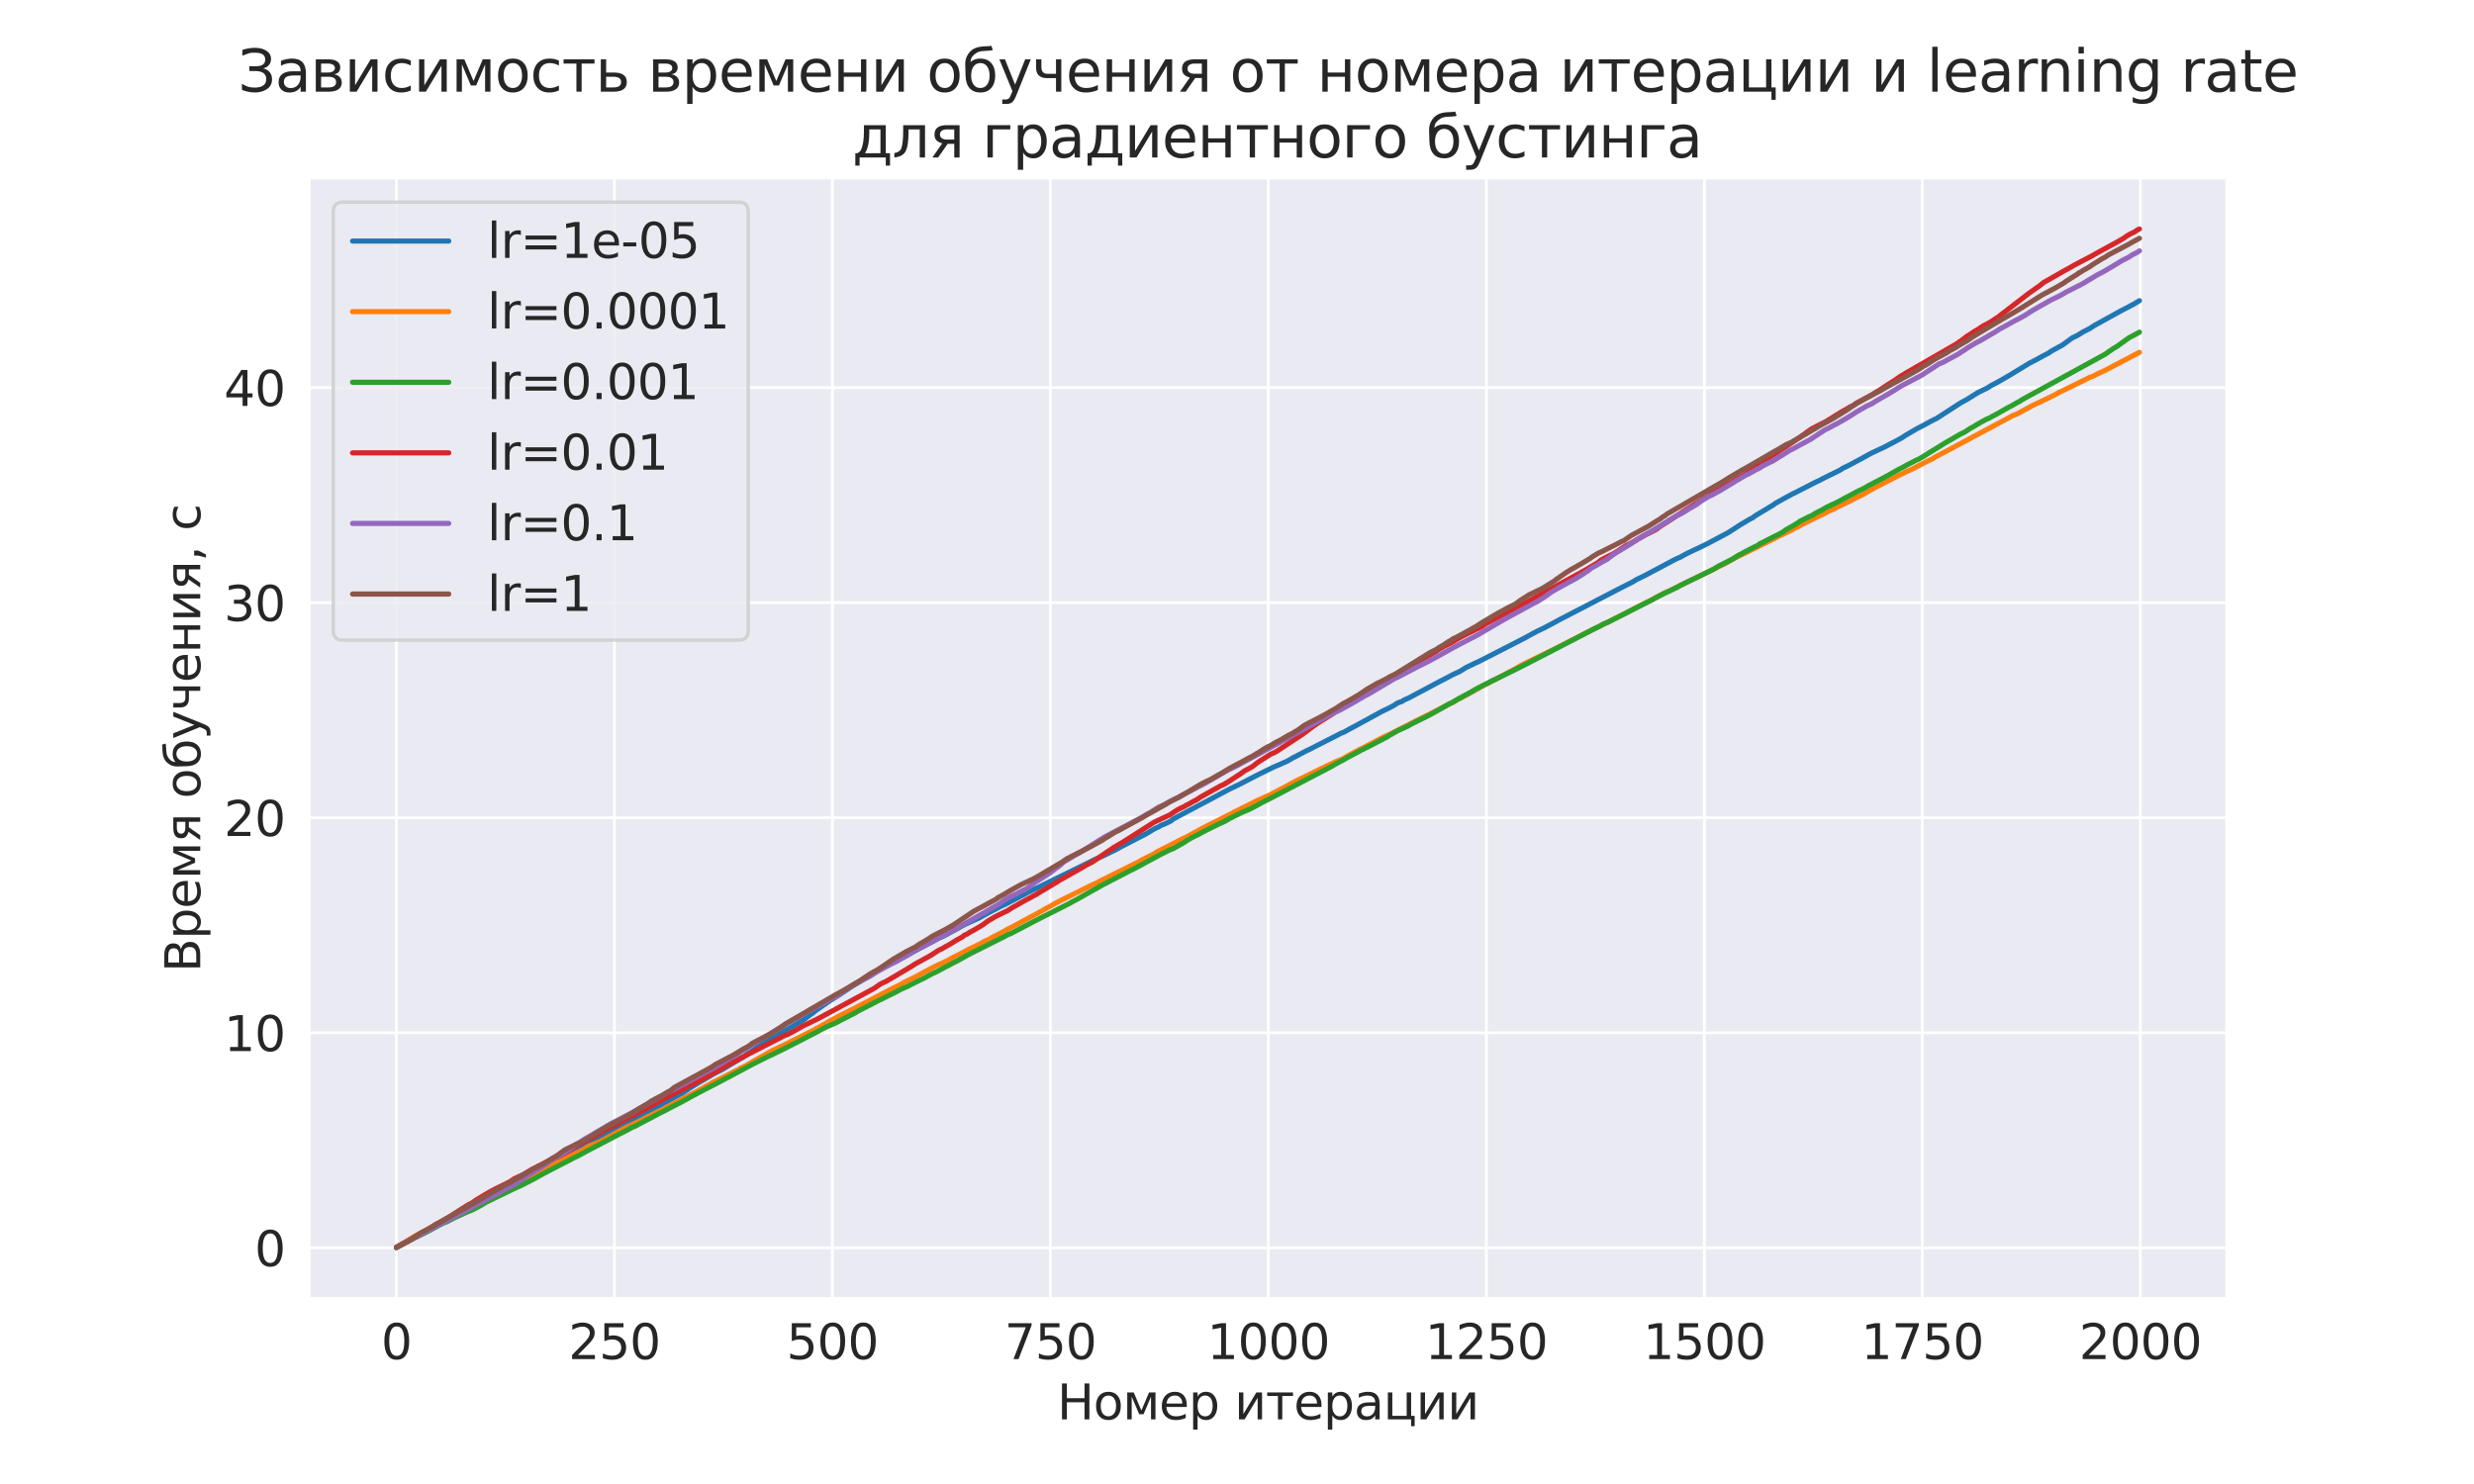 <?xml version="1.0" encoding="utf-8" standalone="no"?>
<!DOCTYPE svg PUBLIC "-//W3C//DTD SVG 1.1//EN"
  "http://www.w3.org/Graphics/SVG/1.1/DTD/svg11.dtd">
<svg height="432pt" version="1.1" viewBox="0 0 720 432" width="720pt" xmlns="http://www.w3.org/2000/svg" xmlns:xlink="http://www.w3.org/1999/xlink">
 <defs>
  <style type="text/css">*{stroke-linecap:butt;stroke-linejoin:round;}</style>
 </defs>
 <g id="figure_1">
  <g id="patch_1">
   <path d="M 0 432 
L 720 432 
L 720 0 
L 0 0 
z
" style="fill:#ffffff;"/>
  </g>
  <g id="axes_1">
   <g id="patch_2">
    <path d="M 90 378 
L 648 378 
L 648 51.84 
L 90 51.84 
z
" style="fill:#eaeaf2;"/>
   </g>
   <g id="matplotlib.axis_1">
    <g id="xtick_1">
     <g id="line2d_1">
      <path clip-path="url(#p6aae3e2d0d)" d="M 115.364 378 
L 115.364 51.84 
" style="fill:none;stroke:#ffffff;stroke-linecap:round;stroke-width:0.8;"/>
     </g>
     <g id="text_1">
      <!-- 0 -->
      <g style="fill:#262626;" transform="translate(110.91 395.638)scale(0.14 -0.14)">
       <defs>
        <path d="M 2034 4250 
Q 1547 4250 1301 3770 
Q 1056 3291 1056 2328 
Q 1056 1369 1301 889 
Q 1547 409 2034 409 
Q 2525 409 2770 889 
Q 3016 1369 3016 2328 
Q 3016 3291 2770 3770 
Q 2525 4250 2034 4250 
z
M 2034 4750 
Q 2819 4750 3233 4129 
Q 3647 3509 3647 2328 
Q 3647 1150 3233 529 
Q 2819 -91 2034 -91 
Q 1250 -91 836 529 
Q 422 1150 422 2328 
Q 422 3509 836 4129 
Q 1250 4750 2034 4750 
z
" id="DejaVuSans-30" transform="scale(0.016)"/>
       </defs>
       <use xlink:href="#DejaVuSans-30"/>
      </g>
     </g>
    </g>
    <g id="xtick_2">
     <g id="line2d_2">
      <path clip-path="url(#p6aae3e2d0d)" d="M 178.804 378 
L 178.804 51.84 
" style="fill:none;stroke:#ffffff;stroke-linecap:round;stroke-width:0.8;"/>
     </g>
     <g id="text_2">
      <!-- 250 -->
      <g style="fill:#262626;" transform="translate(165.443 395.638)scale(0.14 -0.14)">
       <defs>
        <path d="M 1228 531 
L 3431 531 
L 3431 0 
L 469 0 
L 469 531 
Q 828 903 1448 1529 
Q 2069 2156 2228 2338 
Q 2531 2678 2651 2914 
Q 2772 3150 2772 3378 
Q 2772 3750 2511 3984 
Q 2250 4219 1831 4219 
Q 1534 4219 1204 4116 
Q 875 4013 500 3803 
L 500 4441 
Q 881 4594 1212 4672 
Q 1544 4750 1819 4750 
Q 2544 4750 2975 4387 
Q 3406 4025 3406 3419 
Q 3406 3131 3298 2873 
Q 3191 2616 2906 2266 
Q 2828 2175 2409 1742 
Q 1991 1309 1228 531 
z
" id="DejaVuSans-32" transform="scale(0.016)"/>
        <path d="M 691 4666 
L 3169 4666 
L 3169 4134 
L 1269 4134 
L 1269 2991 
Q 1406 3038 1543 3061 
Q 1681 3084 1819 3084 
Q 2600 3084 3056 2656 
Q 3513 2228 3513 1497 
Q 3513 744 3044 326 
Q 2575 -91 1722 -91 
Q 1428 -91 1123 -41 
Q 819 9 494 109 
L 494 744 
Q 775 591 1075 516 
Q 1375 441 1709 441 
Q 2250 441 2565 725 
Q 2881 1009 2881 1497 
Q 2881 1984 2565 2268 
Q 2250 2553 1709 2553 
Q 1456 2553 1204 2497 
Q 953 2441 691 2322 
L 691 4666 
z
" id="DejaVuSans-35" transform="scale(0.016)"/>
       </defs>
       <use xlink:href="#DejaVuSans-32"/>
       <use x="63.623" xlink:href="#DejaVuSans-35"/>
       <use x="127.246" xlink:href="#DejaVuSans-30"/>
      </g>
     </g>
    </g>
    <g id="xtick_3">
     <g id="line2d_3">
      <path clip-path="url(#p6aae3e2d0d)" d="M 242.245 378 
L 242.245 51.84 
" style="fill:none;stroke:#ffffff;stroke-linecap:round;stroke-width:0.8;"/>
     </g>
     <g id="text_3">
      <!-- 500 -->
      <g style="fill:#262626;" transform="translate(228.884 395.638)scale(0.14 -0.14)">
       <use xlink:href="#DejaVuSans-35"/>
       <use x="63.623" xlink:href="#DejaVuSans-30"/>
       <use x="127.246" xlink:href="#DejaVuSans-30"/>
      </g>
     </g>
    </g>
    <g id="xtick_4">
     <g id="line2d_4">
      <path clip-path="url(#p6aae3e2d0d)" d="M 305.686 378 
L 305.686 51.84 
" style="fill:none;stroke:#ffffff;stroke-linecap:round;stroke-width:0.8;"/>
     </g>
     <g id="text_4">
      <!-- 750 -->
      <g style="fill:#262626;" transform="translate(292.325 395.638)scale(0.14 -0.14)">
       <defs>
        <path d="M 525 4666 
L 3525 4666 
L 3525 4397 
L 1831 0 
L 1172 0 
L 2766 4134 
L 525 4134 
L 525 4666 
z
" id="DejaVuSans-37" transform="scale(0.016)"/>
       </defs>
       <use xlink:href="#DejaVuSans-37"/>
       <use x="63.623" xlink:href="#DejaVuSans-35"/>
       <use x="127.246" xlink:href="#DejaVuSans-30"/>
      </g>
     </g>
    </g>
    <g id="xtick_5">
     <g id="line2d_5">
      <path clip-path="url(#p6aae3e2d0d)" d="M 369.127 378 
L 369.127 51.84 
" style="fill:none;stroke:#ffffff;stroke-linecap:round;stroke-width:0.8;"/>
     </g>
     <g id="text_5">
      <!-- 1000 -->
      <g style="fill:#262626;" transform="translate(351.312 395.638)scale(0.14 -0.14)">
       <defs>
        <path d="M 794 531 
L 1825 531 
L 1825 4091 
L 703 3866 
L 703 4441 
L 1819 4666 
L 2450 4666 
L 2450 531 
L 3481 531 
L 3481 0 
L 794 0 
L 794 531 
z
" id="DejaVuSans-31" transform="scale(0.016)"/>
       </defs>
       <use xlink:href="#DejaVuSans-31"/>
       <use x="63.623" xlink:href="#DejaVuSans-30"/>
       <use x="127.246" xlink:href="#DejaVuSans-30"/>
       <use x="190.869" xlink:href="#DejaVuSans-30"/>
      </g>
     </g>
    </g>
    <g id="xtick_6">
     <g id="line2d_6">
      <path clip-path="url(#p6aae3e2d0d)" d="M 432.568 378 
L 432.568 51.84 
" style="fill:none;stroke:#ffffff;stroke-linecap:round;stroke-width:0.8;"/>
     </g>
     <g id="text_6">
      <!-- 1250 -->
      <g style="fill:#262626;" transform="translate(414.753 395.638)scale(0.14 -0.14)">
       <use xlink:href="#DejaVuSans-31"/>
       <use x="63.623" xlink:href="#DejaVuSans-32"/>
       <use x="127.246" xlink:href="#DejaVuSans-35"/>
       <use x="190.869" xlink:href="#DejaVuSans-30"/>
      </g>
     </g>
    </g>
    <g id="xtick_7">
     <g id="line2d_7">
      <path clip-path="url(#p6aae3e2d0d)" d="M 496.009 378 
L 496.009 51.84 
" style="fill:none;stroke:#ffffff;stroke-linecap:round;stroke-width:0.8;"/>
     </g>
     <g id="text_7">
      <!-- 1500 -->
      <g style="fill:#262626;" transform="translate(478.194 395.638)scale(0.14 -0.14)">
       <use xlink:href="#DejaVuSans-31"/>
       <use x="63.623" xlink:href="#DejaVuSans-35"/>
       <use x="127.246" xlink:href="#DejaVuSans-30"/>
       <use x="190.869" xlink:href="#DejaVuSans-30"/>
      </g>
     </g>
    </g>
    <g id="xtick_8">
     <g id="line2d_8">
      <path clip-path="url(#p6aae3e2d0d)" d="M 559.449 378 
L 559.449 51.84 
" style="fill:none;stroke:#ffffff;stroke-linecap:round;stroke-width:0.8;"/>
     </g>
     <g id="text_8">
      <!-- 1750 -->
      <g style="fill:#262626;" transform="translate(541.634 395.638)scale(0.14 -0.14)">
       <use xlink:href="#DejaVuSans-31"/>
       <use x="63.623" xlink:href="#DejaVuSans-37"/>
       <use x="127.246" xlink:href="#DejaVuSans-35"/>
       <use x="190.869" xlink:href="#DejaVuSans-30"/>
      </g>
     </g>
    </g>
    <g id="xtick_9">
     <g id="line2d_9">
      <path clip-path="url(#p6aae3e2d0d)" d="M 622.89 378 
L 622.89 51.84 
" style="fill:none;stroke:#ffffff;stroke-linecap:round;stroke-width:0.8;"/>
     </g>
     <g id="text_9">
      <!-- 2000 -->
      <g style="fill:#262626;" transform="translate(605.075 395.638)scale(0.14 -0.14)">
       <use xlink:href="#DejaVuSans-32"/>
       <use x="63.623" xlink:href="#DejaVuSans-30"/>
       <use x="127.246" xlink:href="#DejaVuSans-30"/>
       <use x="190.869" xlink:href="#DejaVuSans-30"/>
      </g>
     </g>
    </g>
    <g id="text_10">
     <!-- Номер итерации -->
     <g style="fill:#262626;" transform="translate(307.667 413.187)scale(0.14 -0.14)">
      <defs>
       <path d="M 628 4666 
L 1259 4666 
L 1259 2753 
L 3553 2753 
L 3553 4666 
L 4184 4666 
L 4184 0 
L 3553 0 
L 3553 2222 
L 1259 2222 
L 1259 0 
L 628 0 
L 628 4666 
z
" id="DejaVuSans-41d" transform="scale(0.016)"/>
       <path d="M 1959 3097 
Q 1497 3097 1228 2736 
Q 959 2375 959 1747 
Q 959 1119 1226 758 
Q 1494 397 1959 397 
Q 2419 397 2687 759 
Q 2956 1122 2956 1747 
Q 2956 2369 2687 2733 
Q 2419 3097 1959 3097 
z
M 1959 3584 
Q 2709 3584 3137 3096 
Q 3566 2609 3566 1747 
Q 3566 888 3137 398 
Q 2709 -91 1959 -91 
Q 1206 -91 779 398 
Q 353 888 353 1747 
Q 353 2609 779 3096 
Q 1206 3584 1959 3584 
z
" id="DejaVuSans-43e" transform="scale(0.016)"/>
       <path d="M 581 3500 
L 1422 3500 
L 2416 1156 
L 3413 3500 
L 4247 3500 
L 4247 0 
L 3669 0 
L 3669 2950 
L 2703 672 
L 2128 672 
L 1159 2950 
L 1159 0 
L 581 0 
L 581 3500 
z
" id="DejaVuSans-43c" transform="scale(0.016)"/>
       <path d="M 3597 1894 
L 3597 1613 
L 953 1613 
Q 991 1019 1311 708 
Q 1631 397 2203 397 
Q 2534 397 2845 478 
Q 3156 559 3463 722 
L 3463 178 
Q 3153 47 2828 -22 
Q 2503 -91 2169 -91 
Q 1331 -91 842 396 
Q 353 884 353 1716 
Q 353 2575 817 3079 
Q 1281 3584 2069 3584 
Q 2775 3584 3186 3129 
Q 3597 2675 3597 1894 
z
M 3022 2063 
Q 3016 2534 2758 2815 
Q 2500 3097 2075 3097 
Q 1594 3097 1305 2825 
Q 1016 2553 972 2059 
L 3022 2063 
z
" id="DejaVuSans-435" transform="scale(0.016)"/>
       <path d="M 1159 525 
L 1159 -1331 
L 581 -1331 
L 581 3500 
L 1159 3500 
L 1159 2969 
Q 1341 3281 1617 3432 
Q 1894 3584 2278 3584 
Q 2916 3584 3314 3078 
Q 3713 2572 3713 1747 
Q 3713 922 3314 415 
Q 2916 -91 2278 -91 
Q 1894 -91 1617 61 
Q 1341 213 1159 525 
z
M 3116 1747 
Q 3116 2381 2855 2742 
Q 2594 3103 2138 3103 
Q 1681 3103 1420 2742 
Q 1159 2381 1159 1747 
Q 1159 1113 1420 752 
Q 1681 391 2138 391 
Q 2594 391 2855 752 
Q 3116 1113 3116 1747 
z
" id="DejaVuSans-440" transform="scale(0.016)"/>
       <path id="DejaVuSans-20" transform="scale(0.016)"/>
       <path d="M 3578 3500 
L 3578 0 
L 3006 0 
L 3006 2809 
L 1319 0 
L 581 0 
L 581 3500 
L 1153 3500 
L 1153 697 
L 2838 3500 
L 3578 3500 
z
" id="DejaVuSans-438" transform="scale(0.016)"/>
       <path d="M 188 3500 
L 3541 3500 
L 3541 3041 
L 2147 3041 
L 2147 0 
L 1581 0 
L 1581 3041 
L 188 3041 
L 188 3500 
z
" id="DejaVuSans-442" transform="scale(0.016)"/>
       <path d="M 2194 1759 
Q 1497 1759 1228 1600 
Q 959 1441 959 1056 
Q 959 750 1161 570 
Q 1363 391 1709 391 
Q 2188 391 2477 730 
Q 2766 1069 2766 1631 
L 2766 1759 
L 2194 1759 
z
M 3341 1997 
L 3341 0 
L 2766 0 
L 2766 531 
Q 2569 213 2275 61 
Q 1981 -91 1556 -91 
Q 1019 -91 701 211 
Q 384 513 384 1019 
Q 384 1609 779 1909 
Q 1175 2209 1959 2209 
L 2766 2209 
L 2766 2266 
Q 2766 2663 2505 2880 
Q 2244 3097 1772 3097 
Q 1472 3097 1187 3025 
Q 903 2953 641 2809 
L 641 3341 
Q 956 3463 1253 3523 
Q 1550 3584 1831 3584 
Q 2591 3584 2966 3190 
Q 3341 2797 3341 1997 
z
" id="DejaVuSans-430" transform="scale(0.016)"/>
       <path d="M 3603 0 
L 581 0 
L 581 3500 
L 1159 3500 
L 1159 459 
L 3025 459 
L 3025 3500 
L 3603 3500 
L 3603 459 
L 4063 459 
L 4063 -884 
L 3603 -884 
L 3603 0 
z
" id="DejaVuSans-446" transform="scale(0.016)"/>
      </defs>
      <use xlink:href="#DejaVuSans-41d"/>
      <use x="75.195" xlink:href="#DejaVuSans-43e"/>
      <use x="136.377" xlink:href="#DejaVuSans-43c"/>
      <use x="211.816" xlink:href="#DejaVuSans-435"/>
      <use x="273.34" xlink:href="#DejaVuSans-440"/>
      <use x="336.816" xlink:href="#DejaVuSans-20"/>
      <use x="368.604" xlink:href="#DejaVuSans-438"/>
      <use x="433.594" xlink:href="#DejaVuSans-442"/>
      <use x="491.846" xlink:href="#DejaVuSans-435"/>
      <use x="553.369" xlink:href="#DejaVuSans-440"/>
      <use x="616.846" xlink:href="#DejaVuSans-430"/>
      <use x="678.125" xlink:href="#DejaVuSans-446"/>
      <use x="746.191" xlink:href="#DejaVuSans-438"/>
      <use x="811.182" xlink:href="#DejaVuSans-438"/>
     </g>
    </g>
   </g>
   <g id="matplotlib.axis_2">
    <g id="ytick_1">
     <g id="line2d_10">
      <path clip-path="url(#p6aae3e2d0d)" d="M 90 363.25 
L 648 363.25 
" style="fill:none;stroke:#ffffff;stroke-linecap:round;stroke-width:0.8;"/>
     </g>
     <g id="text_11">
      <!-- 0 -->
      <g style="fill:#262626;" transform="translate(74.093 368.569)scale(0.14 -0.14)">
       <use xlink:href="#DejaVuSans-30"/>
      </g>
     </g>
    </g>
    <g id="ytick_2">
     <g id="line2d_11">
      <path clip-path="url(#p6aae3e2d0d)" d="M 90 300.645 
L 648 300.645 
" style="fill:none;stroke:#ffffff;stroke-linecap:round;stroke-width:0.8;"/>
     </g>
     <g id="text_12">
      <!-- 10 -->
      <g style="fill:#262626;" transform="translate(65.185 305.964)scale(0.14 -0.14)">
       <use xlink:href="#DejaVuSans-31"/>
       <use x="63.623" xlink:href="#DejaVuSans-30"/>
      </g>
     </g>
    </g>
    <g id="ytick_3">
     <g id="line2d_12">
      <path clip-path="url(#p6aae3e2d0d)" d="M 90 238.041 
L 648 238.041 
" style="fill:none;stroke:#ffffff;stroke-linecap:round;stroke-width:0.8;"/>
     </g>
     <g id="text_13">
      <!-- 20 -->
      <g style="fill:#262626;" transform="translate(65.185 243.36)scale(0.14 -0.14)">
       <use xlink:href="#DejaVuSans-32"/>
       <use x="63.623" xlink:href="#DejaVuSans-30"/>
      </g>
     </g>
    </g>
    <g id="ytick_4">
     <g id="line2d_13">
      <path clip-path="url(#p6aae3e2d0d)" d="M 90 175.437 
L 648 175.437 
" style="fill:none;stroke:#ffffff;stroke-linecap:round;stroke-width:0.8;"/>
     </g>
     <g id="text_14">
      <!-- 30 -->
      <g style="fill:#262626;" transform="translate(65.185 180.755)scale(0.14 -0.14)">
       <defs>
        <path d="M 2597 2516 
Q 3050 2419 3304 2112 
Q 3559 1806 3559 1356 
Q 3559 666 3084 287 
Q 2609 -91 1734 -91 
Q 1441 -91 1130 -33 
Q 819 25 488 141 
L 488 750 
Q 750 597 1062 519 
Q 1375 441 1716 441 
Q 2309 441 2620 675 
Q 2931 909 2931 1356 
Q 2931 1769 2642 2001 
Q 2353 2234 1838 2234 
L 1294 2234 
L 1294 2753 
L 1863 2753 
Q 2328 2753 2575 2939 
Q 2822 3125 2822 3475 
Q 2822 3834 2567 4026 
Q 2313 4219 1838 4219 
Q 1578 4219 1281 4162 
Q 984 4106 628 3988 
L 628 4550 
Q 988 4650 1302 4700 
Q 1616 4750 1894 4750 
Q 2613 4750 3031 4423 
Q 3450 4097 3450 3541 
Q 3450 3153 3228 2886 
Q 3006 2619 2597 2516 
z
" id="DejaVuSans-33" transform="scale(0.016)"/>
       </defs>
       <use xlink:href="#DejaVuSans-33"/>
       <use x="63.623" xlink:href="#DejaVuSans-30"/>
      </g>
     </g>
    </g>
    <g id="ytick_5">
     <g id="line2d_14">
      <path clip-path="url(#p6aae3e2d0d)" d="M 90 112.832 
L 648 112.832 
" style="fill:none;stroke:#ffffff;stroke-linecap:round;stroke-width:0.8;"/>
     </g>
     <g id="text_15">
      <!-- 40 -->
      <g style="fill:#262626;" transform="translate(65.185 118.151)scale(0.14 -0.14)">
       <defs>
        <path d="M 2419 4116 
L 825 1625 
L 2419 1625 
L 2419 4116 
z
M 2253 4666 
L 3047 4666 
L 3047 1625 
L 3713 1625 
L 3713 1100 
L 3047 1100 
L 3047 0 
L 2419 0 
L 2419 1100 
L 313 1100 
L 313 1709 
L 2253 4666 
z
" id="DejaVuSans-34" transform="scale(0.016)"/>
       </defs>
       <use xlink:href="#DejaVuSans-34"/>
       <use x="63.623" xlink:href="#DejaVuSans-30"/>
      </g>
     </g>
    </g>
    <g id="text_16">
     <!-- Время обучения, с -->
     <g style="fill:#262626;" transform="translate(58.273 283.01)rotate(-90)scale(0.14 -0.14)">
      <defs>
       <path d="M 1259 2228 
L 1259 519 
L 2272 519 
Q 2781 519 3026 730 
Q 3272 941 3272 1375 
Q 3272 1813 3026 2020 
Q 2781 2228 2272 2228 
L 1259 2228 
z
M 1259 4147 
L 1259 2741 
L 2194 2741 
Q 2656 2741 2882 2914 
Q 3109 3088 3109 3444 
Q 3109 3797 2882 3972 
Q 2656 4147 2194 4147 
L 1259 4147 
z
M 628 4666 
L 2241 4666 
Q 2963 4666 3353 4366 
Q 3744 4066 3744 3513 
Q 3744 3084 3544 2831 
Q 3344 2578 2956 2516 
Q 3422 2416 3680 2098 
Q 3938 1781 3938 1306 
Q 3938 681 3513 340 
Q 3088 0 2303 0 
L 628 0 
L 628 4666 
z
" id="DejaVuSans-412" transform="scale(0.016)"/>
       <path d="M 1181 2491 
Q 1181 2231 1381 2084 
Q 1581 1938 1953 1938 
L 2728 1938 
L 2728 3041 
L 1953 3041 
Q 1581 3041 1381 2897 
Q 1181 2753 1181 2491 
z
M 363 0 
L 1431 1534 
Q 1069 1616 828 1830 
Q 588 2044 588 2491 
Q 588 2997 923 3248 
Q 1259 3500 1938 3500 
L 3306 3500 
L 3306 0 
L 2728 0 
L 2728 1478 
L 2013 1478 
L 981 0 
L 363 0 
z
" id="DejaVuSans-44f" transform="scale(0.016)"/>
       <path d="M 1991 3584 
Q 2741 3584 3169 3096 
Q 3597 2609 3597 1747 
Q 3597 888 3169 398 
Q 2741 -91 1991 -91 
Q 1238 -91 822 384 
Q 406 859 384 1747 
L 366 2463 
Q 350 2834 350 2963 
Q 350 3463 531 3831 
Q 816 4409 1308 4659 
Q 1800 4909 2625 4916 
Q 3006 4919 3175 4972 
L 3334 4516 
Q 3181 4453 3041 4450 
L 2259 4397 
Q 1866 4369 1628 4231 
Q 1006 3866 947 3388 
L 925 3213 
Q 1331 3584 1991 3584 
z
M 1991 3097 
Q 1528 3097 1259 2736 
Q 991 2375 991 1747 
Q 991 1119 1258 758 
Q 1525 397 1991 397 
Q 2450 397 2719 759 
Q 2988 1122 2988 1747 
Q 2988 2369 2719 2733 
Q 2450 3097 1991 3097 
z
" id="DejaVuSans-431" transform="scale(0.016)"/>
       <path d="M 2059 -325 
Q 1816 -950 1584 -1140 
Q 1353 -1331 966 -1331 
L 506 -1331 
L 506 -850 
L 844 -850 
Q 1081 -850 1212 -737 
Q 1344 -625 1503 -206 
L 1606 56 
L 191 3500 
L 800 3500 
L 1894 763 
L 2988 3500 
L 3597 3500 
L 2059 -325 
z
" id="DejaVuSans-443" transform="scale(0.016)"/>
       <path d="M 2625 0 
L 2625 1472 
L 1553 1472 
Q 1075 1472 756 1769 
Q 469 2038 469 2613 
L 469 3500 
L 1044 3500 
L 1044 2666 
Q 1044 2300 1206 2116 
Q 1372 1931 1697 1931 
L 2625 1931 
L 2625 3500 
L 3200 3500 
L 3200 0 
L 2625 0 
z
" id="DejaVuSans-447" transform="scale(0.016)"/>
       <path d="M 581 3500 
L 1159 3500 
L 1159 2072 
L 3025 2072 
L 3025 3500 
L 3603 3500 
L 3603 0 
L 3025 0 
L 3025 1613 
L 1159 1613 
L 1159 0 
L 581 0 
L 581 3500 
z
" id="DejaVuSans-43d" transform="scale(0.016)"/>
       <path d="M 750 794 
L 1409 794 
L 1409 256 
L 897 -744 
L 494 -744 
L 750 256 
L 750 794 
z
" id="DejaVuSans-2c" transform="scale(0.016)"/>
       <path d="M 3122 3366 
L 3122 2828 
Q 2878 2963 2633 3030 
Q 2388 3097 2138 3097 
Q 1578 3097 1268 2742 
Q 959 2388 959 1747 
Q 959 1106 1268 751 
Q 1578 397 2138 397 
Q 2388 397 2633 464 
Q 2878 531 3122 666 
L 3122 134 
Q 2881 22 2623 -34 
Q 2366 -91 2075 -91 
Q 1284 -91 818 406 
Q 353 903 353 1747 
Q 353 2603 823 3093 
Q 1294 3584 2113 3584 
Q 2378 3584 2631 3529 
Q 2884 3475 3122 3366 
z
" id="DejaVuSans-441" transform="scale(0.016)"/>
      </defs>
      <use xlink:href="#DejaVuSans-412"/>
      <use x="68.604" xlink:href="#DejaVuSans-440"/>
      <use x="132.08" xlink:href="#DejaVuSans-435"/>
      <use x="193.604" xlink:href="#DejaVuSans-43c"/>
      <use x="269.043" xlink:href="#DejaVuSans-44f"/>
      <use x="329.199" xlink:href="#DejaVuSans-20"/>
      <use x="360.986" xlink:href="#DejaVuSans-43e"/>
      <use x="422.168" xlink:href="#DejaVuSans-431"/>
      <use x="483.838" xlink:href="#DejaVuSans-443"/>
      <use x="543.018" xlink:href="#DejaVuSans-447"/>
      <use x="602.1" xlink:href="#DejaVuSans-435"/>
      <use x="663.623" xlink:href="#DejaVuSans-43d"/>
      <use x="729.004" xlink:href="#DejaVuSans-438"/>
      <use x="793.994" xlink:href="#DejaVuSans-44f"/>
      <use x="854.15" xlink:href="#DejaVuSans-2c"/>
      <use x="885.938" xlink:href="#DejaVuSans-20"/>
      <use x="917.725" xlink:href="#DejaVuSans-441"/>
     </g>
    </g>
   </g>
   <g id="line2d_15">
    <path clip-path="url(#p6aae3e2d0d)" d="M 115.364 363.126 
L 116.125 362.626 
L 117.901 361.734 
L 119.931 360.616 
L 120.693 360.262 
L 121.454 359.884 
L 122.977 359.192 
L 123.484 358.936 
L 125.26 358.023 
L 126.529 357.351 
L 128.052 356.487 
L 131.858 354.303 
L 132.873 353.656 
L 133.888 352.903 
L 135.157 352.256 
L 135.665 351.959 
L 137.441 351.123 
L 138.71 350.498 
L 142.263 348.446 
L 143.024 347.925 
L 144.8 347.013 
L 145.561 346.681 
L 146.323 346.222 
L 146.83 345.925 
L 148.607 345.036 
L 150.383 344.13 
L 152.413 342.946 
L 152.921 342.688 
L 153.936 342.016 
L 154.697 341.623 
L 156.981 340.344 
L 157.742 340.02 
L 158.757 339.424 
L 160.533 338.569 
L 162.056 337.897 
L 163.071 337.395 
L 169.161 334.216 
L 170.176 333.714 
L 173.729 331.828 
L 174.744 331.313 
L 175.759 330.619 
L 178.297 329.364 
L 184.895 325.741 
L 186.671 324.424 
L 187.432 324.103 
L 188.701 323.503 
L 189.463 323.101 
L 192 321.798 
L 193.523 321.014 
L 195.807 319.722 
L 197.583 318.738 
L 198.598 318.196 
L 200.882 316.672 
L 203.166 315.26 
L 207.733 312.572 
L 208.241 312.325 
L 209.002 311.909 
L 209.764 311.585 
L 212.809 309.751 
L 215.6 308.101 
L 216.615 307.539 
L 217.376 306.906 
L 218.645 306.113 
L 219.66 305.409 
L 220.422 304.723 
L 220.929 304.494 
L 221.437 304.174 
L 233.871 296.867 
L 235.901 295.326 
L 236.409 295.004 
L 236.916 294.553 
L 237.931 293.798 
L 241.738 291.173 
L 242.753 290.546 
L 243.514 290.065 
L 244.022 289.753 
L 245.037 289.067 
L 247.828 287.199 
L 250.112 285.845 
L 251.381 285.044 
L 252.142 284.7 
L 253.411 283.979 
L 253.918 283.577 
L 254.933 282.905 
L 256.71 281.8 
L 257.471 281.42 
L 258.486 280.926 
L 259.501 280.374 
L 260.77 279.726 
L 261.278 279.359 
L 261.785 279.075 
L 263.561 278.194 
L 271.936 273.807 
L 273.204 273.079 
L 274.727 272.427 
L 278.026 270.637 
L 279.295 269.935 
L 279.802 269.65 
L 280.817 269.099 
L 284.877 267.249 
L 287.669 265.704 
L 290.714 264.123 
L 291.222 263.844 
L 292.49 263.281 
L 298.834 259.953 
L 299.342 259.65 
L 299.85 259.428 
L 317.105 250.976 
L 318.628 250.202 
L 321.166 249.097 
L 321.927 248.72 
L 323.449 247.967 
L 324.718 247.345 
L 325.733 246.772 
L 333.6 242.681 
L 334.108 242.416 
L 335.123 241.759 
L 336.391 241.052 
L 337.153 240.736 
L 337.914 240.252 
L 338.929 239.882 
L 340.705 239.015 
L 341.467 238.402 
L 344.004 237.048 
L 357.454 229.907 
L 358.215 229.515 
L 360.753 228.307 
L 363.037 227.118 
L 364.052 226.59 
L 366.335 225.423 
L 370.649 223.302 
L 371.665 222.882 
L 374.71 221.53 
L 375.725 220.942 
L 376.232 220.629 
L 376.994 220.253 
L 380.292 218.518 
L 380.8 218.305 
L 381.815 217.782 
L 389.174 214.026 
L 390.189 213.49 
L 391.204 213.087 
L 392.727 212.231 
L 394.249 211.428 
L 400.34 208.093 
L 401.355 207.543 
L 402.37 207.007 
L 404.4 206.033 
L 405.669 205.343 
L 406.43 204.831 
L 406.938 204.548 
L 407.953 204.22 
L 408.714 203.73 
L 409.983 203.179 
L 418.864 198.446 
L 420.133 197.807 
L 422.671 196.462 
L 424.955 195.385 
L 426.477 194.426 
L 429.269 193.058 
L 430.284 192.615 
L 443.987 185.594 
L 444.748 185.157 
L 447.286 183.783 
L 449.316 182.824 
L 451.092 181.888 
L 453.123 180.798 
L 454.138 180.243 
L 471.901 171.04 
L 475.2 169.378 
L 476.215 168.733 
L 478.499 167.64 
L 487.888 162.654 
L 488.903 162.248 
L 490.679 161.26 
L 492.963 160.153 
L 493.978 159.695 
L 496.262 158.584 
L 497.024 158.197 
L 498.292 157.528 
L 502.86 155.097 
L 503.875 154.461 
L 506.667 152.643 
L 507.682 152.065 
L 508.189 151.763 
L 509.204 151.148 
L 510.219 150.636 
L 510.727 150.202 
L 516.056 146.995 
L 516.817 146.433 
L 517.325 146.19 
L 517.832 145.883 
L 519.101 145.173 
L 521.639 143.792 
L 522.654 143.307 
L 528.49 140.317 
L 529.759 139.737 
L 530.52 139.299 
L 531.535 138.811 
L 535.596 136.806 
L 536.357 136.28 
L 537.879 135.561 
L 542.193 133.253 
L 543.97 132.258 
L 544.731 131.862 
L 548.284 130.201 
L 550.821 128.883 
L 551.583 128.496 
L 553.359 127.524 
L 554.628 126.7 
L 557.927 124.765 
L 559.449 123.99 
L 562.748 122.201 
L 563.51 121.864 
L 570.107 117.601 
L 570.615 117.273 
L 572.391 116.304 
L 575.69 114.246 
L 576.959 113.631 
L 577.974 113.137 
L 578.482 112.874 
L 579.243 112.365 
L 581.527 111.159 
L 582.288 110.719 
L 584.572 109.404 
L 590.662 105.704 
L 592.946 104.52 
L 594.722 103.531 
L 596.245 102.754 
L 596.753 102.365 
L 597.26 102.063 
L 600.305 100.394 
L 603.097 98.348 
L 604.619 97.627 
L 606.142 96.668 
L 608.172 95.63 
L 609.441 94.793 
L 614.516 91.989 
L 615.531 91.42 
L 617.307 90.455 
L 620.86 88.597 
L 622.636 87.533 
L 622.636 87.533 
" style="fill:none;stroke:#1f77b4;stroke-linecap:round;stroke-width:1.5;"/>
   </g>
   <g id="line2d_16">
    <path clip-path="url(#p6aae3e2d0d)" d="M 115.364 363.101 
L 120.946 359.713 
L 121.961 359.215 
L 122.977 358.657 
L 123.992 358.134 
L 124.753 357.748 
L 125.514 357.283 
L 128.306 355.732 
L 129.067 355.321 
L 131.351 354.263 
L 132.112 353.906 
L 132.873 353.438 
L 134.903 352.411 
L 135.918 351.846 
L 137.187 351.226 
L 139.979 349.818 
L 141.501 349.141 
L 142.516 348.506 
L 144.039 347.642 
L 144.8 347.261 
L 147.338 345.938 
L 148.86 345.201 
L 151.144 343.998 
L 152.159 343.519 
L 154.443 342.424 
L 155.712 341.808 
L 161.802 338.599 
L 163.325 337.901 
L 164.847 336.999 
L 166.37 336.304 
L 169.415 334.787 
L 171.445 333.603 
L 173.222 332.891 
L 174.237 332.494 
L 177.028 331.01 
L 181.342 328.616 
L 187.94 325.452 
L 188.447 325.076 
L 189.97 324.4 
L 190.985 323.828 
L 193.015 322.932 
L 194.284 322.134 
L 202.912 317.645 
L 203.673 317.194 
L 204.688 316.653 
L 205.196 316.33 
L 206.465 315.67 
L 207.226 315.203 
L 214.839 311.36 
L 215.346 311.027 
L 216.869 310.338 
L 220.675 308.125 
L 224.989 305.699 
L 225.497 305.502 
L 226.766 304.865 
L 228.796 303.921 
L 230.826 302.864 
L 231.841 302.356 
L 234.379 301.075 
L 237.17 299.689 
L 237.678 299.324 
L 238.185 299.127 
L 239.2 298.533 
L 240.215 297.968 
L 241.991 296.959 
L 243.26 296.278 
L 244.783 295.461 
L 249.351 293.182 
L 249.858 292.893 
L 256.964 289.202 
L 258.232 288.522 
L 262.546 286.36 
L 263.054 285.989 
L 263.561 285.754 
L 266.099 284.52 
L 271.682 281.533 
L 272.697 281.058 
L 273.458 280.681 
L 273.966 280.469 
L 274.981 279.992 
L 275.996 279.491 
L 276.757 279.033 
L 277.518 278.649 
L 278.28 278.276 
L 282.847 275.889 
L 283.355 275.704 
L 284.877 274.907 
L 285.639 274.562 
L 286.4 274.071 
L 287.923 273.397 
L 289.445 272.503 
L 289.953 272.3 
L 290.46 271.988 
L 291.475 271.531 
L 293.252 270.489 
L 295.028 269.599 
L 299.85 266.971 
L 300.357 266.731 
L 306.447 263.348 
L 307.209 262.911 
L 308.731 262.104 
L 310.254 261.358 
L 317.359 257.829 
L 318.12 257.481 
L 318.628 257.253 
L 319.136 257.039 
L 319.897 256.598 
L 331.57 250.78 
L 332.585 250.189 
L 334.869 249.044 
L 335.376 248.819 
L 337.153 247.739 
L 338.675 246.996 
L 344.004 244.252 
L 345.781 243.408 
L 347.557 242.387 
L 348.065 242.156 
L 350.095 241.02 
L 358.976 236.537 
L 359.484 236.224 
L 359.991 236.03 
L 361.514 235.231 
L 363.037 234.489 
L 363.798 234.12 
L 365.828 233.067 
L 366.589 232.737 
L 368.366 231.919 
L 369.381 231.481 
L 373.695 229.219 
L 374.71 228.691 
L 376.994 227.425 
L 378.009 226.931 
L 378.77 226.582 
L 381.054 225.436 
L 387.144 222.474 
L 388.159 221.996 
L 389.935 221.218 
L 390.697 220.937 
L 392.473 219.893 
L 392.981 219.643 
L 394.249 218.936 
L 395.772 218.109 
L 396.787 217.647 
L 403.131 214.312 
L 403.892 214.019 
L 408.46 211.72 
L 412.013 209.879 
L 412.774 209.489 
L 416.834 207.506 
L 418.357 206.685 
L 419.626 206.045 
L 422.163 204.72 
L 422.925 204.394 
L 424.194 203.641 
L 425.209 203.185 
L 426.224 202.563 
L 427.239 202.072 
L 432.314 199.203 
L 432.821 199.026 
L 440.688 194.856 
L 441.703 194.258 
L 442.718 193.68 
L 443.987 193.033 
L 445.002 192.546 
L 452.615 188.82 
L 463.527 183.254 
L 464.288 182.916 
L 465.811 182.196 
L 469.617 180.223 
L 473.17 178.475 
L 474.185 177.934 
L 476.215 176.873 
L 478.499 175.695 
L 480.275 174.842 
L 482.813 173.45 
L 485.097 172.301 
L 486.873 171.576 
L 487.634 171.103 
L 497.785 166.152 
L 498.546 165.755 
L 500.322 164.88 
L 501.084 164.517 
L 502.353 163.913 
L 503.875 163.024 
L 504.89 162.418 
L 505.905 161.953 
L 516.056 156.925 
L 517.325 156.256 
L 520.877 154.568 
L 522.146 153.856 
L 523.669 153.116 
L 525.191 152.284 
L 526.968 151.434 
L 529.759 150.035 
L 530.774 149.586 
L 532.297 148.774 
L 533.819 148.129 
L 534.327 147.792 
L 534.834 147.514 
L 535.596 147.189 
L 536.864 146.599 
L 538.133 145.981 
L 540.163 144.9 
L 541.94 144.075 
L 543.462 143.201 
L 544.224 142.75 
L 545.239 142.18 
L 553.359 137.987 
L 553.867 137.808 
L 554.628 137.355 
L 556.658 136.496 
L 558.18 135.662 
L 560.464 134.51 
L 562.494 133.521 
L 563.002 133.172 
L 584.318 121.774 
L 585.841 120.941 
L 586.856 120.567 
L 590.155 118.804 
L 590.662 118.527 
L 591.17 118.224 
L 593.707 117.013 
L 595.484 116.184 
L 598.275 114.81 
L 599.036 114.342 
L 602.589 112.62 
L 605.38 111.237 
L 606.396 110.748 
L 608.172 109.858 
L 609.187 109.504 
L 610.456 108.818 
L 612.74 107.766 
L 622.636 102.556 
L 622.636 102.556 
" style="fill:none;stroke:#ff7f0e;stroke-linecap:round;stroke-width:1.5;"/>
   </g>
   <g id="line2d_17">
    <path clip-path="url(#p6aae3e2d0d)" d="M 115.364 363.175 
L 116.886 362.327 
L 117.901 361.789 
L 122.977 359.177 
L 124.245 358.558 
L 125.007 358.135 
L 126.022 357.547 
L 127.798 356.602 
L 129.067 356.015 
L 130.082 355.649 
L 132.112 354.569 
L 135.665 352.948 
L 137.695 352.103 
L 139.979 350.884 
L 141.501 349.949 
L 142.263 349.586 
L 149.114 346.254 
L 152.159 344.848 
L 153.174 344.323 
L 155.204 343.288 
L 157.996 341.735 
L 160.533 340.406 
L 164.086 338.574 
L 166.116 337.542 
L 166.878 337.107 
L 168.4 336.383 
L 170.938 334.997 
L 180.073 330.225 
L 182.865 328.808 
L 183.626 328.35 
L 184.895 327.814 
L 188.955 325.652 
L 189.463 325.411 
L 190.731 324.715 
L 192 324.049 
L 193.523 323.303 
L 194.284 322.891 
L 197.075 321.433 
L 198.09 320.94 
L 201.897 318.831 
L 204.942 317.214 
L 207.733 315.8 
L 208.495 315.401 
L 219.153 309.736 
L 223.974 307.32 
L 224.989 306.893 
L 225.751 306.488 
L 226.512 306.133 
L 228.542 305.134 
L 238.185 300.18 
L 238.693 299.864 
L 239.961 299.219 
L 240.723 298.824 
L 241.991 298.326 
L 243.26 297.744 
L 244.783 296.941 
L 248.843 294.867 
L 249.604 294.394 
L 255.695 291.252 
L 256.71 290.777 
L 257.725 290.257 
L 258.994 289.639 
L 261.024 288.618 
L 262.293 287.936 
L 264.069 287.17 
L 265.084 286.625 
L 267.622 285.368 
L 268.89 284.766 
L 271.428 283.37 
L 272.443 282.944 
L 274.219 281.988 
L 274.981 281.562 
L 275.996 281.068 
L 277.518 280.248 
L 278.28 279.892 
L 279.548 279.182 
L 280.31 278.775 
L 281.579 278.025 
L 292.49 272.547 
L 293.252 272.104 
L 294.013 271.837 
L 295.282 271.179 
L 300.865 268.253 
L 301.88 267.737 
L 302.641 267.34 
L 310.761 263.238 
L 311.269 262.992 
L 311.776 262.662 
L 312.538 262.284 
L 313.806 261.587 
L 318.628 258.86 
L 319.643 258.304 
L 320.658 257.716 
L 322.688 256.669 
L 328.525 253.633 
L 330.047 252.893 
L 337.914 248.657 
L 338.929 248.17 
L 340.452 247.381 
L 341.467 247.024 
L 342.228 246.586 
L 344.766 245.159 
L 345.527 244.622 
L 347.049 243.753 
L 348.826 242.884 
L 350.095 242.165 
L 354.916 239.767 
L 356.439 239.105 
L 357.961 238.218 
L 361.514 236.465 
L 363.544 235.622 
L 365.828 234.436 
L 366.589 233.994 
L 368.366 233.059 
L 368.873 232.84 
L 387.398 223.166 
L 388.92 222.281 
L 390.951 221.214 
L 392.219 220.482 
L 396.026 218.449 
L 398.31 217.316 
L 403.385 214.665 
L 403.639 214.572 
L 404.4 214.043 
L 406.938 212.621 
L 409.729 211.364 
L 410.49 210.912 
L 413.789 209.253 
L 414.551 208.894 
L 415.312 208.525 
L 417.849 207.135 
L 419.118 206.429 
L 421.402 205.104 
L 422.671 204.501 
L 424.701 203.275 
L 426.731 202.208 
L 428.507 201.224 
L 429.269 200.745 
L 429.776 200.502 
L 430.284 200.203 
L 433.075 198.806 
L 434.09 198.238 
L 434.852 197.915 
L 441.957 194.435 
L 442.464 194.18 
L 443.48 193.67 
L 444.241 193.28 
L 452.361 189.072 
L 453.884 188.281 
L 464.796 182.624 
L 465.557 182.276 
L 466.572 181.673 
L 468.095 181.062 
L 479.514 175.244 
L 480.275 174.905 
L 481.798 174.046 
L 484.335 172.728 
L 485.604 172.16 
L 486.619 171.631 
L 488.142 170.952 
L 488.903 170.468 
L 497.531 166.271 
L 498.8 165.654 
L 499.561 165.159 
L 500.069 164.84 
L 504.383 162.651 
L 505.905 161.654 
L 506.92 161.158 
L 507.682 160.714 
L 509.204 159.932 
L 510.727 159.136 
L 511.488 158.798 
L 512.249 158.229 
L 513.011 157.888 
L 514.787 156.967 
L 516.817 155.936 
L 517.578 155.595 
L 518.593 155.027 
L 519.101 154.709 
L 519.608 154.298 
L 522.654 152.571 
L 523.922 151.689 
L 525.191 151.075 
L 526.46 150.432 
L 527.475 149.983 
L 527.983 149.611 
L 528.998 149.056 
L 530.267 148.432 
L 531.535 147.679 
L 534.581 146.242 
L 535.849 145.586 
L 537.372 144.742 
L 538.133 144.369 
L 540.671 143.002 
L 542.447 142.16 
L 543.716 141.404 
L 546.254 140.098 
L 548.284 139.035 
L 552.851 136.49 
L 553.867 135.989 
L 554.374 135.682 
L 555.897 134.879 
L 557.673 133.963 
L 558.434 133.641 
L 560.211 132.585 
L 561.226 131.927 
L 561.987 131.469 
L 564.525 129.91 
L 565.793 129.107 
L 570.615 126.33 
L 571.63 125.866 
L 573.406 124.702 
L 573.914 124.448 
L 575.183 123.684 
L 576.451 122.945 
L 577.974 122.117 
L 578.989 121.687 
L 579.75 121.225 
L 581.019 120.583 
L 584.572 118.556 
L 585.333 118.195 
L 586.856 117.303 
L 587.871 116.781 
L 588.378 116.403 
L 612.74 103.073 
L 614.008 102.158 
L 615.023 101.476 
L 616.039 100.879 
L 619.591 98.321 
L 620.606 97.798 
L 622.636 96.697 
L 622.636 96.697 
" style="fill:none;stroke:#2ca02c;stroke-linecap:round;stroke-width:1.5;"/>
   </g>
   <g id="line2d_18">
    <path clip-path="url(#p6aae3e2d0d)" d="M 115.364 363.121 
L 115.871 362.861 
L 116.379 362.586 
L 117.648 361.842 
L 120.693 360.174 
L 121.454 359.83 
L 121.961 359.518 
L 122.977 358.984 
L 123.992 358.306 
L 124.499 358.04 
L 125.768 357.153 
L 126.022 357.013 
L 126.529 356.576 
L 128.559 355.505 
L 130.843 354.173 
L 135.918 350.94 
L 137.695 349.985 
L 138.456 349.398 
L 140.232 348.328 
L 142.516 346.975 
L 143.531 346.438 
L 144.293 346.035 
L 145.054 345.663 
L 146.577 344.913 
L 147.845 344.278 
L 148.607 343.871 
L 149.622 343.166 
L 151.906 342.093 
L 152.667 341.696 
L 153.428 341.237 
L 154.951 340.328 
L 155.966 339.869 
L 156.473 339.538 
L 157.235 339.198 
L 157.996 338.79 
L 160.28 337.683 
L 161.041 337.309 
L 164.086 335.885 
L 166.624 334.367 
L 168.4 333.153 
L 170.176 332.275 
L 173.222 330.647 
L 174.237 330.063 
L 175.759 329.128 
L 176.267 328.906 
L 177.282 328.306 
L 179.058 327.539 
L 180.581 326.603 
L 182.865 325.427 
L 185.402 324.076 
L 186.417 323.603 
L 187.179 323.234 
L 187.94 322.791 
L 192.508 320.276 
L 193.776 319.51 
L 194.284 319.3 
L 204.181 314.352 
L 204.942 313.889 
L 205.703 313.45 
L 207.48 312.519 
L 209.51 311.344 
L 210.271 310.846 
L 210.779 310.627 
L 212.301 309.722 
L 212.809 309.502 
L 213.316 309.211 
L 214.078 308.861 
L 214.585 308.594 
L 215.346 308.111 
L 221.183 305.134 
L 228.288 301.469 
L 229.303 301.104 
L 231.08 300.154 
L 232.095 299.583 
L 233.617 298.695 
L 236.155 297.479 
L 238.185 296.491 
L 239.2 295.934 
L 254.426 287.71 
L 256.202 286.467 
L 256.964 286.082 
L 257.725 285.766 
L 260.77 283.989 
L 265.591 281.12 
L 266.353 280.599 
L 267.368 280.041 
L 268.383 279.507 
L 270.921 278.09 
L 273.204 276.615 
L 274.219 276.146 
L 274.981 275.675 
L 275.488 275.407 
L 276.503 274.84 
L 278.28 273.738 
L 279.548 273.032 
L 280.056 272.768 
L 280.564 272.318 
L 281.579 271.829 
L 282.086 271.484 
L 283.355 270.795 
L 284.877 269.911 
L 285.893 269.304 
L 287.415 268.179 
L 288.43 267.576 
L 289.445 266.966 
L 290.207 266.562 
L 292.237 265.572 
L 293.252 265.094 
L 294.52 264.259 
L 297.058 262.847 
L 298.581 261.98 
L 299.596 261.47 
L 300.865 260.734 
L 301.626 260.367 
L 302.387 259.871 
L 307.716 256.686 
L 308.224 256.332 
L 309.493 255.616 
L 315.075 252.483 
L 316.09 251.838 
L 317.105 251.352 
L 317.867 250.962 
L 323.196 247.315 
L 323.449 247.198 
L 323.957 246.81 
L 325.987 245.605 
L 326.748 245.168 
L 335.884 239.347 
L 338.929 237.921 
L 340.452 237.224 
L 341.213 236.693 
L 342.736 235.706 
L 344.766 234.711 
L 345.273 234.398 
L 346.288 233.884 
L 347.049 233.413 
L 348.065 232.92 
L 349.587 231.92 
L 355.17 228.8 
L 356.185 228.352 
L 357.708 227.412 
L 361.006 225.266 
L 362.275 224.345 
L 363.037 223.966 
L 364.559 223.12 
L 365.828 222.112 
L 366.589 221.576 
L 368.112 220.629 
L 368.619 220.308 
L 369.888 219.487 
L 370.649 219.192 
L 371.411 218.803 
L 379.024 213.784 
L 380.039 213.041 
L 381.308 212.094 
L 381.815 211.69 
L 383.591 210.448 
L 387.652 207.92 
L 389.935 206.24 
L 393.234 204.284 
L 394.249 203.617 
L 395.264 203.084 
L 397.802 201.415 
L 401.101 199.588 
L 401.609 199.275 
L 402.37 198.85 
L 404.146 197.812 
L 405.161 197.213 
L 406.938 196.027 
L 409.475 194.551 
L 410.49 193.933 
L 417.849 189.662 
L 418.357 189.283 
L 420.387 188.083 
L 420.895 187.85 
L 421.656 187.462 
L 422.671 186.951 
L 423.94 186.142 
L 424.701 185.716 
L 425.209 185.412 
L 426.985 184.496 
L 431.045 182.514 
L 432.568 181.508 
L 435.105 180.162 
L 437.135 179.103 
L 438.912 178.117 
L 439.927 177.611 
L 442.464 176.286 
L 443.987 175.48 
L 444.748 175.044 
L 461.243 166.021 
L 465.303 163.606 
L 465.811 163.097 
L 468.348 161.768 
L 469.617 161.155 
L 473.17 158.857 
L 473.931 158.501 
L 478.499 155.916 
L 479.006 155.637 
L 479.514 155.39 
L 480.275 155.02 
L 480.783 154.738 
L 481.544 154.383 
L 482.305 153.905 
L 482.813 153.469 
L 487.888 150.195 
L 488.903 149.55 
L 489.411 149.194 
L 490.426 148.529 
L 497.277 144.25 
L 497.785 143.875 
L 499.561 142.917 
L 504.383 140.064 
L 505.398 139.413 
L 506.92 138.613 
L 509.965 136.705 
L 510.473 136.355 
L 513.772 134.012 
L 514.279 133.601 
L 514.787 133.338 
L 515.548 132.7 
L 516.563 132.16 
L 517.832 131.238 
L 519.101 130.435 
L 523.669 127.393 
L 527.221 124.848 
L 529.759 123.532 
L 531.282 122.775 
L 536.103 119.796 
L 537.879 118.81 
L 538.387 118.467 
L 539.402 118.022 
L 539.91 117.577 
L 540.671 117.133 
L 541.178 116.873 
L 545.239 114.672 
L 545.746 114.28 
L 546.254 114.015 
L 547.015 113.542 
L 549.553 111.872 
L 551.329 110.765 
L 553.105 109.526 
L 553.867 109.09 
L 554.628 108.622 
L 569.6 99.989 
L 570.107 99.59 
L 570.869 99.083 
L 572.645 97.738 
L 573.153 97.474 
L 574.675 96.432 
L 575.436 96.012 
L 577.213 94.835 
L 578.482 94.201 
L 579.243 93.767 
L 581.78 92.102 
L 582.288 91.651 
L 583.303 90.913 
L 584.572 89.915 
L 590.408 85.419 
L 593.707 83.092 
L 594.722 82.26 
L 601.066 78.64 
L 602.589 77.825 
L 603.604 77.205 
L 608.426 74.694 
L 609.948 73.84 
L 610.456 73.547 
L 616.546 70.227 
L 618.069 69.329 
L 618.83 68.772 
L 619.845 68.171 
L 621.368 67.431 
L 622.129 66.874 
L 622.636 66.665 
L 622.636 66.665 
" style="fill:none;stroke:#d62728;stroke-linecap:round;stroke-width:1.5;"/>
   </g>
   <g id="line2d_19">
    <path clip-path="url(#p6aae3e2d0d)" d="M 115.364 363.136 
L 115.871 362.817 
L 117.14 362.148 
L 117.648 361.882 
L 118.663 361.24 
L 119.17 361.054 
L 120.946 360.033 
L 122.469 359.334 
L 126.022 357.41 
L 127.037 356.966 
L 128.306 356.181 
L 129.321 355.768 
L 130.082 355.364 
L 130.843 354.955 
L 131.604 354.542 
L 134.903 352.731 
L 135.918 352.22 
L 137.187 351.475 
L 144.293 347.714 
L 144.8 347.487 
L 145.561 346.976 
L 148.607 345.344 
L 149.114 345.143 
L 150.383 344.411 
L 151.144 343.804 
L 153.682 342.141 
L 154.443 341.68 
L 158.757 338.971 
L 160.28 337.818 
L 161.295 337.203 
L 163.325 336.125 
L 165.863 334.531 
L 166.624 334.035 
L 167.131 333.633 
L 168.146 332.993 
L 169.161 332.292 
L 169.669 331.955 
L 170.176 331.585 
L 178.043 326.972 
L 180.327 325.814 
L 182.865 324.459 
L 183.626 324.081 
L 192 319.31 
L 192.508 319.098 
L 193.269 318.591 
L 194.284 317.972 
L 195.807 317.243 
L 196.568 316.901 
L 201.389 314.307 
L 202.151 313.836 
L 206.211 311.681 
L 206.972 311.262 
L 207.48 311.015 
L 214.078 307.16 
L 216.108 305.842 
L 218.138 304.638 
L 219.407 303.78 
L 221.183 302.767 
L 221.69 302.364 
L 222.198 302.105 
L 223.467 301.365 
L 227.019 299.25 
L 228.288 298.368 
L 229.303 297.794 
L 232.348 296.123 
L 233.617 295.367 
L 235.901 294.009 
L 240.215 291.714 
L 242.245 290.549 
L 243.007 290.249 
L 246.305 287.933 
L 247.321 287.362 
L 248.082 286.832 
L 253.411 283.992 
L 254.426 283.377 
L 255.187 282.903 
L 257.217 281.775 
L 258.486 281.078 
L 259.501 280.552 
L 260.262 280.184 
L 260.77 279.928 
L 264.576 277.831 
L 265.084 277.518 
L 266.607 276.611 
L 267.622 276.066 
L 272.443 273.493 
L 274.219 272.478 
L 275.488 271.845 
L 275.996 271.641 
L 277.011 271.01 
L 277.518 270.755 
L 278.787 270.009 
L 281.579 268.431 
L 290.46 263.328 
L 290.968 263.04 
L 291.475 262.594 
L 292.744 261.784 
L 293.252 261.473 
L 295.028 260.545 
L 295.789 260.212 
L 297.819 259.155 
L 298.327 258.943 
L 299.342 258.297 
L 300.103 257.701 
L 300.611 257.37 
L 301.118 256.925 
L 303.148 255.647 
L 305.432 254.22 
L 307.462 252.651 
L 308.224 252.12 
L 309.493 250.987 
L 312.791 248.981 
L 313.806 248.445 
L 315.075 247.688 
L 321.419 243.671 
L 332.331 237.939 
L 334.108 236.846 
L 334.869 236.478 
L 337.153 234.975 
L 337.914 234.677 
L 339.183 234.031 
L 340.705 233.215 
L 341.974 232.548 
L 342.989 232.102 
L 343.751 231.636 
L 347.049 229.926 
L 348.572 229.108 
L 350.348 228.208 
L 352.125 227.195 
L 352.886 226.754 
L 357.454 224.109 
L 358.469 223.649 
L 360.245 222.776 
L 363.037 221.221 
L 366.589 219.339 
L 386.383 208.468 
L 386.89 208.199 
L 388.159 207.516 
L 389.935 206.731 
L 390.443 206.44 
L 393.234 204.894 
L 394.503 204.152 
L 397.041 202.675 
L 398.056 202.164 
L 400.847 200.503 
L 405.923 197.493 
L 406.938 197.051 
L 408.46 196.238 
L 410.998 194.921 
L 411.759 194.522 
L 412.52 194.112 
L 415.312 192.739 
L 416.834 191.927 
L 422.671 188.685 
L 425.209 187.334 
L 430.03 184.837 
L 437.643 180.376 
L 445.763 175.942 
L 446.525 175.529 
L 447.54 175.052 
L 450.077 173.392 
L 451.092 172.635 
L 451.854 172.11 
L 452.361 171.852 
L 452.869 171.54 
L 456.675 169.438 
L 458.452 168.516 
L 459.974 167.57 
L 460.735 167.098 
L 462.512 165.883 
L 463.019 165.44 
L 464.542 164.61 
L 466.318 163.545 
L 467.587 162.893 
L 468.602 162.119 
L 469.871 161.168 
L 471.14 160.416 
L 473.931 158.739 
L 475.707 157.589 
L 476.722 156.891 
L 479.26 155.368 
L 480.529 154.679 
L 484.335 152.332 
L 485.097 151.864 
L 485.604 151.502 
L 488.396 149.927 
L 489.157 149.576 
L 490.172 149.006 
L 491.695 148.018 
L 493.725 146.885 
L 494.993 145.908 
L 495.501 145.615 
L 497.024 144.66 
L 498.292 144.048 
L 500.576 142.826 
L 504.383 140.513 
L 505.398 139.859 
L 505.905 139.621 
L 507.428 138.685 
L 508.189 138.251 
L 508.697 138.058 
L 510.981 136.793 
L 511.996 136.296 
L 513.011 135.639 
L 515.295 134.48 
L 515.802 134.281 
L 520.877 131.112 
L 521.892 130.608 
L 526.968 127.855 
L 531.028 125.175 
L 532.297 124.549 
L 534.073 123.598 
L 534.834 123.212 
L 535.849 122.628 
L 537.118 121.903 
L 538.387 121.127 
L 539.148 120.667 
L 540.163 119.981 
L 543.208 118.225 
L 544.731 117.531 
L 546 116.725 
L 550.06 114.393 
L 550.821 113.906 
L 551.329 113.627 
L 552.09 113.103 
L 553.613 112.202 
L 559.196 109.272 
L 564.271 105.964 
L 565.54 105.438 
L 567.062 104.597 
L 569.854 103.102 
L 570.869 102.41 
L 571.884 101.795 
L 572.391 101.405 
L 574.929 99.866 
L 576.451 99.09 
L 577.213 98.63 
L 581.019 96.412 
L 582.034 95.745 
L 583.557 94.934 
L 586.348 93.373 
L 587.871 92.596 
L 589.393 91.747 
L 590.662 90.932 
L 591.677 90.285 
L 596.499 87.557 
L 597.006 87.274 
L 598.783 86.433 
L 599.544 86.055 
L 601.32 85.017 
L 606.142 82.558 
L 609.441 80.575 
L 610.202 80.119 
L 612.486 78.903 
L 616.039 76.803 
L 617.561 75.855 
L 619.591 74.829 
L 620.352 74.302 
L 622.129 73.378 
L 622.636 73.029 
L 622.636 73.029 
" style="fill:none;stroke:#9467bd;stroke-linecap:round;stroke-width:1.5;"/>
   </g>
   <g id="line2d_20">
    <path clip-path="url(#p6aae3e2d0d)" d="M 115.364 363.111 
L 116.632 362.467 
L 119.17 361.114 
L 122.215 359.049 
L 125.26 357.409 
L 137.695 350.324 
L 138.71 349.772 
L 146.577 345.186 
L 148.099 344.417 
L 152.159 342.131 
L 155.712 339.999 
L 157.996 338.851 
L 159.265 338.111 
L 160.026 337.639 
L 161.295 336.856 
L 162.056 336.435 
L 164.34 334.756 
L 166.878 333.515 
L 170.43 331.718 
L 170.938 331.495 
L 173.222 330.052 
L 173.729 329.719 
L 174.744 329.105 
L 176.013 328.375 
L 176.521 328.028 
L 177.282 327.609 
L 178.043 327.229 
L 180.073 326.191 
L 181.088 325.655 
L 182.103 325.126 
L 183.88 324.124 
L 185.402 323.119 
L 188.447 321.33 
L 189.463 320.584 
L 191.239 319.635 
L 192.508 319.013 
L 193.269 318.534 
L 193.523 318.45 
L 194.03 318.056 
L 195.045 317.548 
L 196.314 316.503 
L 206.972 310.718 
L 208.241 309.84 
L 210.271 308.784 
L 213.57 307.043 
L 216.108 305.502 
L 216.615 305.227 
L 218.138 304.368 
L 218.899 303.738 
L 220.168 303.062 
L 220.929 302.685 
L 222.452 301.882 
L 223.974 301.064 
L 227.273 299.011 
L 227.781 298.639 
L 228.035 298.52 
L 228.542 298.093 
L 243.007 289.673 
L 245.798 288.142 
L 250.366 285.418 
L 253.411 283.387 
L 254.426 282.838 
L 255.187 282.408 
L 255.948 281.941 
L 260.009 279.183 
L 263.815 276.98 
L 266.607 275.543 
L 267.368 274.97 
L 269.144 273.948 
L 270.159 273.316 
L 271.174 272.635 
L 271.682 272.349 
L 272.443 271.955 
L 274.473 270.933 
L 276.25 269.949 
L 277.265 269.361 
L 278.28 268.7 
L 283.355 265.295 
L 284.37 264.742 
L 289.953 261.724 
L 290.46 261.284 
L 291.222 260.903 
L 292.49 260.184 
L 293.252 259.713 
L 294.013 259.251 
L 297.058 257.569 
L 297.819 257.202 
L 301.118 255.651 
L 308.985 251.022 
L 310.508 249.968 
L 311.776 249.318 
L 316.852 246.764 
L 320.912 244.53 
L 321.419 244.144 
L 322.688 243.402 
L 324.465 242.278 
L 325.733 241.672 
L 326.495 241.238 
L 332.077 238.19 
L 334.615 236.735 
L 339.437 234.04 
L 340.198 233.521 
L 343.243 231.993 
L 345.019 230.95 
L 349.587 228.22 
L 350.348 227.833 
L 352.379 226.858 
L 354.916 225.404 
L 355.424 225.132 
L 357.961 223.592 
L 365.067 219.802 
L 365.574 219.444 
L 366.082 219.19 
L 367.351 218.345 
L 368.619 217.573 
L 370.142 216.826 
L 371.157 216.169 
L 372.426 215.541 
L 374.963 214.056 
L 376.232 213.428 
L 376.994 212.916 
L 377.501 212.689 
L 379.531 211.188 
L 381.054 210.383 
L 383.845 208.96 
L 385.875 207.861 
L 386.637 207.435 
L 387.144 207.12 
L 388.667 206.289 
L 390.951 204.774 
L 391.458 204.54 
L 392.219 204.126 
L 395.518 202.212 
L 397.802 200.641 
L 399.071 199.929 
L 400.847 198.883 
L 401.862 198.432 
L 402.624 198.023 
L 403.892 197.368 
L 404.4 197.032 
L 405.923 196.307 
L 412.267 192.405 
L 413.282 191.762 
L 416.073 190.029 
L 418.103 188.995 
L 418.864 188.44 
L 419.88 187.905 
L 421.402 186.875 
L 422.163 186.45 
L 422.925 185.926 
L 424.447 185.224 
L 425.209 184.758 
L 426.224 184.229 
L 426.985 183.78 
L 427.492 183.539 
L 429.015 182.648 
L 429.523 182.391 
L 430.284 181.903 
L 431.045 181.384 
L 432.314 180.625 
L 436.12 178.389 
L 437.389 177.731 
L 438.404 177.144 
L 440.181 176.255 
L 441.196 175.717 
L 442.464 174.756 
L 443.48 174.134 
L 445.002 173.149 
L 448.809 171.314 
L 452.361 169.114 
L 452.869 168.69 
L 455.914 166.585 
L 456.929 165.951 
L 460.228 164.085 
L 462.766 162.554 
L 463.273 162.169 
L 465.049 161.081 
L 466.572 160.38 
L 467.079 160.104 
L 470.378 158.45 
L 471.647 157.781 
L 472.662 157.316 
L 474.692 155.906 
L 479.768 153.17 
L 482.052 151.714 
L 483.067 151.119 
L 483.828 150.533 
L 484.589 150.089 
L 485.097 149.65 
L 497.024 142.742 
L 498.546 141.858 
L 499.054 141.571 
L 501.338 140.244 
L 503.368 138.953 
L 506.92 136.877 
L 507.935 136.327 
L 516.563 131.319 
L 517.325 130.909 
L 519.862 129.397 
L 521.131 128.856 
L 526.714 125.666 
L 527.221 125.354 
L 528.49 124.62 
L 528.998 124.288 
L 529.759 123.844 
L 533.058 122.068 
L 535.342 120.68 
L 537.879 119.1 
L 538.641 118.533 
L 539.148 118.201 
L 539.91 117.705 
L 540.925 117.109 
L 542.447 116.26 
L 547.015 113.838 
L 548.537 112.954 
L 558.688 107.374 
L 559.957 106.465 
L 560.211 106.398 
L 560.972 105.957 
L 562.241 105.112 
L 563.256 104.464 
L 566.555 102.684 
L 567.316 102.155 
L 567.824 101.89 
L 569.346 101.053 
L 569.854 100.689 
L 572.391 99.244 
L 573.914 98.185 
L 575.944 96.924 
L 582.796 92.841 
L 584.318 92.004 
L 587.871 89.904 
L 594.215 85.918 
L 598.275 83.751 
L 599.29 83.167 
L 600.813 82.255 
L 601.32 81.856 
L 602.335 81.21 
L 604.112 80.091 
L 604.619 79.815 
L 604.873 79.502 
L 605.38 79.283 
L 606.142 78.783 
L 608.172 77.629 
L 609.187 76.916 
L 611.725 75.343 
L 612.74 74.796 
L 613.501 74.274 
L 614.008 73.994 
L 618.576 71.59 
L 619.591 71.049 
L 620.606 70.461 
L 622.636 69.376 
L 622.636 69.376 
" style="fill:none;stroke:#8c564b;stroke-linecap:round;stroke-width:1.5;"/>
   </g>
   <g id="patch_3">
    <path d="M 90 378 
L 90 51.84 
" style="fill:none;stroke:#ffffff;stroke-linecap:square;stroke-linejoin:miter;stroke-width:0.8;"/>
   </g>
   <g id="patch_4">
    <path d="M 648 378 
L 648 51.84 
" style="fill:none;stroke:#ffffff;stroke-linecap:square;stroke-linejoin:miter;stroke-width:0.8;"/>
   </g>
   <g id="patch_5">
    <path d="M 90 378 
L 648 378 
" style="fill:none;stroke:#ffffff;stroke-linecap:square;stroke-linejoin:miter;stroke-width:0.8;"/>
   </g>
   <g id="patch_6">
    <path d="M 90 51.84 
L 648 51.84 
" style="fill:none;stroke:#ffffff;stroke-linecap:square;stroke-linejoin:miter;stroke-width:0.8;"/>
   </g>
   <g id="text_17">
    <!-- Зависимость времени обучения от номера итерации и learning rate -->
    <g style="fill:#262626;" transform="translate(69.275 26.684)scale(0.168 -0.168)">
     <defs>
      <path d="M 1828 4750 
Q 2597 4750 3084 4423 
Q 3572 4097 3572 3541 
Q 3572 3153 3350 2886 
Q 3128 2619 2719 2516 
Q 3172 2419 3426 2112 
Q 3681 1806 3681 1356 
Q 3681 638 3126 273 
Q 2572 -91 1828 -91 
Q 1447 -91 1003 12 
Q 559 116 422 203 
L 422 853 
Q 900 575 1164 508 
Q 1428 441 1816 441 
Q 2403 441 2728 666 
Q 3053 891 3053 1356 
Q 3053 1769 2764 2001 
Q 2475 2234 1866 2234 
L 1228 2234 
L 1228 2753 
L 1891 2753 
Q 2450 2753 2697 2939 
Q 2944 3125 2944 3475 
Q 2944 3834 2689 4026 
Q 2434 4219 1816 4219 
Q 1397 4219 1253 4181 
Q 1109 4144 469 3903 
L 469 4519 
Q 822 4644 1190 4697 
Q 1559 4750 1828 4750 
z
" id="DejaVuSans-417" transform="scale(0.016)"/>
      <path d="M 1156 1613 
L 1156 459 
L 1975 459 
Q 2369 459 2575 607 
Q 2781 756 2781 1038 
Q 2781 1319 2575 1466 
Q 2369 1613 1975 1613 
L 1156 1613 
z
M 1156 3041 
L 1156 2072 
L 1913 2072 
Q 2238 2072 2444 2201 
Q 2650 2331 2650 2563 
Q 2650 2794 2444 2917 
Q 2238 3041 1913 3041 
L 1156 3041 
z
M 581 3500 
L 1950 3500 
Q 2566 3500 2897 3275 
Q 3228 3050 3228 2634 
Q 3228 2313 3059 2123 
Q 2891 1934 2559 1888 
Q 2956 1813 3175 1575 
Q 3394 1338 3394 981 
Q 3394 513 3033 256 
Q 2672 0 2003 0 
L 581 0 
L 581 3500 
z
" id="DejaVuSans-432" transform="scale(0.016)"/>
      <path d="M 2781 1038 
Q 2781 1319 2576 1466 
Q 2372 1613 1978 1613 
L 1159 1613 
L 1159 459 
L 1978 459 
Q 2372 459 2576 607 
Q 2781 756 2781 1038 
z
M 581 3500 
L 1159 3500 
L 1159 2072 
L 2003 2072 
Q 2672 2072 3033 1817 
Q 3394 1563 3394 1038 
Q 3394 513 3033 256 
Q 2672 0 2003 0 
L 581 0 
L 581 3500 
z
" id="DejaVuSans-44c" transform="scale(0.016)"/>
      <path d="M 603 4863 
L 1178 4863 
L 1178 0 
L 603 0 
L 603 4863 
z
" id="DejaVuSans-6c" transform="scale(0.016)"/>
      <path d="M 3597 1894 
L 3597 1613 
L 953 1613 
Q 991 1019 1311 708 
Q 1631 397 2203 397 
Q 2534 397 2845 478 
Q 3156 559 3463 722 
L 3463 178 
Q 3153 47 2828 -22 
Q 2503 -91 2169 -91 
Q 1331 -91 842 396 
Q 353 884 353 1716 
Q 353 2575 817 3079 
Q 1281 3584 2069 3584 
Q 2775 3584 3186 3129 
Q 3597 2675 3597 1894 
z
M 3022 2063 
Q 3016 2534 2758 2815 
Q 2500 3097 2075 3097 
Q 1594 3097 1305 2825 
Q 1016 2553 972 2059 
L 3022 2063 
z
" id="DejaVuSans-65" transform="scale(0.016)"/>
      <path d="M 2194 1759 
Q 1497 1759 1228 1600 
Q 959 1441 959 1056 
Q 959 750 1161 570 
Q 1363 391 1709 391 
Q 2188 391 2477 730 
Q 2766 1069 2766 1631 
L 2766 1759 
L 2194 1759 
z
M 3341 1997 
L 3341 0 
L 2766 0 
L 2766 531 
Q 2569 213 2275 61 
Q 1981 -91 1556 -91 
Q 1019 -91 701 211 
Q 384 513 384 1019 
Q 384 1609 779 1909 
Q 1175 2209 1959 2209 
L 2766 2209 
L 2766 2266 
Q 2766 2663 2505 2880 
Q 2244 3097 1772 3097 
Q 1472 3097 1187 3025 
Q 903 2953 641 2809 
L 641 3341 
Q 956 3463 1253 3523 
Q 1550 3584 1831 3584 
Q 2591 3584 2966 3190 
Q 3341 2797 3341 1997 
z
" id="DejaVuSans-61" transform="scale(0.016)"/>
      <path d="M 2631 2963 
Q 2534 3019 2420 3045 
Q 2306 3072 2169 3072 
Q 1681 3072 1420 2755 
Q 1159 2438 1159 1844 
L 1159 0 
L 581 0 
L 581 3500 
L 1159 3500 
L 1159 2956 
Q 1341 3275 1631 3429 
Q 1922 3584 2338 3584 
Q 2397 3584 2469 3576 
Q 2541 3569 2628 3553 
L 2631 2963 
z
" id="DejaVuSans-72" transform="scale(0.016)"/>
      <path d="M 3513 2113 
L 3513 0 
L 2938 0 
L 2938 2094 
Q 2938 2591 2744 2837 
Q 2550 3084 2163 3084 
Q 1697 3084 1428 2787 
Q 1159 2491 1159 1978 
L 1159 0 
L 581 0 
L 581 3500 
L 1159 3500 
L 1159 2956 
Q 1366 3272 1645 3428 
Q 1925 3584 2291 3584 
Q 2894 3584 3203 3211 
Q 3513 2838 3513 2113 
z
" id="DejaVuSans-6e" transform="scale(0.016)"/>
      <path d="M 603 3500 
L 1178 3500 
L 1178 0 
L 603 0 
L 603 3500 
z
M 603 4863 
L 1178 4863 
L 1178 4134 
L 603 4134 
L 603 4863 
z
" id="DejaVuSans-69" transform="scale(0.016)"/>
      <path d="M 2906 1791 
Q 2906 2416 2648 2759 
Q 2391 3103 1925 3103 
Q 1463 3103 1205 2759 
Q 947 2416 947 1791 
Q 947 1169 1205 825 
Q 1463 481 1925 481 
Q 2391 481 2648 825 
Q 2906 1169 2906 1791 
z
M 3481 434 
Q 3481 -459 3084 -895 
Q 2688 -1331 1869 -1331 
Q 1566 -1331 1297 -1286 
Q 1028 -1241 775 -1147 
L 775 -588 
Q 1028 -725 1275 -790 
Q 1522 -856 1778 -856 
Q 2344 -856 2625 -561 
Q 2906 -266 2906 331 
L 2906 616 
Q 2728 306 2450 153 
Q 2172 0 1784 0 
Q 1141 0 747 490 
Q 353 981 353 1791 
Q 353 2603 747 3093 
Q 1141 3584 1784 3584 
Q 2172 3584 2450 3431 
Q 2728 3278 2906 2969 
L 2906 3500 
L 3481 3500 
L 3481 434 
z
" id="DejaVuSans-67" transform="scale(0.016)"/>
      <path d="M 1172 4494 
L 1172 3500 
L 2356 3500 
L 2356 3053 
L 1172 3053 
L 1172 1153 
Q 1172 725 1289 603 
Q 1406 481 1766 481 
L 2356 481 
L 2356 0 
L 1766 0 
Q 1100 0 847 248 
Q 594 497 594 1153 
L 594 3053 
L 172 3053 
L 172 3500 
L 594 3500 
L 594 4494 
L 1172 4494 
z
" id="DejaVuSans-74" transform="scale(0.016)"/>
     </defs>
     <use xlink:href="#DejaVuSans-417"/>
     <use x="64.111" xlink:href="#DejaVuSans-430"/>
     <use x="125.391" xlink:href="#DejaVuSans-432"/>
     <use x="184.326" xlink:href="#DejaVuSans-438"/>
     <use x="249.316" xlink:href="#DejaVuSans-441"/>
     <use x="304.297" xlink:href="#DejaVuSans-438"/>
     <use x="369.287" xlink:href="#DejaVuSans-43c"/>
     <use x="444.727" xlink:href="#DejaVuSans-43e"/>
     <use x="505.908" xlink:href="#DejaVuSans-441"/>
     <use x="560.889" xlink:href="#DejaVuSans-442"/>
     <use x="619.141" xlink:href="#DejaVuSans-44c"/>
     <use x="678.076" xlink:href="#DejaVuSans-20"/>
     <use x="709.863" xlink:href="#DejaVuSans-432"/>
     <use x="768.799" xlink:href="#DejaVuSans-440"/>
     <use x="832.275" xlink:href="#DejaVuSans-435"/>
     <use x="893.799" xlink:href="#DejaVuSans-43c"/>
     <use x="969.238" xlink:href="#DejaVuSans-435"/>
     <use x="1030.762" xlink:href="#DejaVuSans-43d"/>
     <use x="1096.143" xlink:href="#DejaVuSans-438"/>
     <use x="1161.133" xlink:href="#DejaVuSans-20"/>
     <use x="1192.92" xlink:href="#DejaVuSans-43e"/>
     <use x="1254.102" xlink:href="#DejaVuSans-431"/>
     <use x="1315.771" xlink:href="#DejaVuSans-443"/>
     <use x="1374.951" xlink:href="#DejaVuSans-447"/>
     <use x="1434.033" xlink:href="#DejaVuSans-435"/>
     <use x="1495.557" xlink:href="#DejaVuSans-43d"/>
     <use x="1560.938" xlink:href="#DejaVuSans-438"/>
     <use x="1625.928" xlink:href="#DejaVuSans-44f"/>
     <use x="1686.084" xlink:href="#DejaVuSans-20"/>
     <use x="1717.871" xlink:href="#DejaVuSans-43e"/>
     <use x="1779.053" xlink:href="#DejaVuSans-442"/>
     <use x="1837.305" xlink:href="#DejaVuSans-20"/>
     <use x="1869.092" xlink:href="#DejaVuSans-43d"/>
     <use x="1934.473" xlink:href="#DejaVuSans-43e"/>
     <use x="1995.654" xlink:href="#DejaVuSans-43c"/>
     <use x="2071.094" xlink:href="#DejaVuSans-435"/>
     <use x="2132.617" xlink:href="#DejaVuSans-440"/>
     <use x="2196.094" xlink:href="#DejaVuSans-430"/>
     <use x="2257.373" xlink:href="#DejaVuSans-20"/>
     <use x="2289.16" xlink:href="#DejaVuSans-438"/>
     <use x="2354.15" xlink:href="#DejaVuSans-442"/>
     <use x="2412.402" xlink:href="#DejaVuSans-435"/>
     <use x="2473.926" xlink:href="#DejaVuSans-440"/>
     <use x="2537.402" xlink:href="#DejaVuSans-430"/>
     <use x="2598.682" xlink:href="#DejaVuSans-446"/>
     <use x="2666.748" xlink:href="#DejaVuSans-438"/>
     <use x="2731.738" xlink:href="#DejaVuSans-438"/>
     <use x="2796.729" xlink:href="#DejaVuSans-20"/>
     <use x="2828.516" xlink:href="#DejaVuSans-438"/>
     <use x="2893.506" xlink:href="#DejaVuSans-20"/>
     <use x="2925.293" xlink:href="#DejaVuSans-6c"/>
     <use x="2953.076" xlink:href="#DejaVuSans-65"/>
     <use x="3014.6" xlink:href="#DejaVuSans-61"/>
     <use x="3075.879" xlink:href="#DejaVuSans-72"/>
     <use x="3115.242" xlink:href="#DejaVuSans-6e"/>
     <use x="3178.621" xlink:href="#DejaVuSans-69"/>
     <use x="3206.404" xlink:href="#DejaVuSans-6e"/>
     <use x="3269.783" xlink:href="#DejaVuSans-67"/>
     <use x="3333.26" xlink:href="#DejaVuSans-20"/>
     <use x="3365.047" xlink:href="#DejaVuSans-72"/>
     <use x="3406.16" xlink:href="#DejaVuSans-61"/>
     <use x="3467.439" xlink:href="#DejaVuSans-74"/>
     <use x="3506.648" xlink:href="#DejaVuSans-65"/>
    </g>
    <!--  для градиентного бустинга -->
    <g style="fill:#262626;" transform="translate(242.686 45.84)scale(0.168 -0.168)">
     <defs>
      <path d="M 1384 459 
L 3053 459 
L 3053 3041 
L 1844 3041 
L 1844 2603 
Q 1844 1316 1475 628 
L 1384 459 
z
M 550 459 
Q 834 584 959 850 
Q 1266 1509 1266 2838 
L 1266 3500 
L 3631 3500 
L 3631 459 
L 4091 459 
L 4091 -884 
L 3631 -884 
L 3631 0 
L 794 0 
L 794 -884 
L 334 -884 
L 334 459 
L 550 459 
z
" id="DejaVuSans-434" transform="scale(0.016)"/>
      <path d="M 238 0 
L 238 478 
Q 806 566 981 959 
Q 1194 1513 1194 2928 
L 1194 3500 
L 3559 3500 
L 3559 0 
L 2984 0 
L 2984 3041 
L 1769 3041 
L 1769 2694 
Q 1769 1344 1494 738 
Q 1200 91 238 0 
z
" id="DejaVuSans-43b" transform="scale(0.016)"/>
      <path d="M 581 0 
L 581 3500 
L 3050 3500 
L 3050 3041 
L 1159 3041 
L 1159 0 
L 581 0 
z
" id="DejaVuSans-433" transform="scale(0.016)"/>
     </defs>
     <use xlink:href="#DejaVuSans-20"/>
     <use x="31.787" xlink:href="#DejaVuSans-434"/>
     <use x="100.928" xlink:href="#DejaVuSans-43b"/>
     <use x="164.844" xlink:href="#DejaVuSans-44f"/>
     <use x="225" xlink:href="#DejaVuSans-20"/>
     <use x="256.787" xlink:href="#DejaVuSans-433"/>
     <use x="309.326" xlink:href="#DejaVuSans-440"/>
     <use x="372.803" xlink:href="#DejaVuSans-430"/>
     <use x="434.082" xlink:href="#DejaVuSans-434"/>
     <use x="503.223" xlink:href="#DejaVuSans-438"/>
     <use x="568.213" xlink:href="#DejaVuSans-435"/>
     <use x="629.736" xlink:href="#DejaVuSans-43d"/>
     <use x="695.117" xlink:href="#DejaVuSans-442"/>
     <use x="753.369" xlink:href="#DejaVuSans-43d"/>
     <use x="818.75" xlink:href="#DejaVuSans-43e"/>
     <use x="879.932" xlink:href="#DejaVuSans-433"/>
     <use x="932.471" xlink:href="#DejaVuSans-43e"/>
     <use x="993.652" xlink:href="#DejaVuSans-20"/>
     <use x="1025.439" xlink:href="#DejaVuSans-431"/>
     <use x="1087.109" xlink:href="#DejaVuSans-443"/>
     <use x="1146.289" xlink:href="#DejaVuSans-441"/>
     <use x="1201.27" xlink:href="#DejaVuSans-442"/>
     <use x="1259.521" xlink:href="#DejaVuSans-438"/>
     <use x="1324.512" xlink:href="#DejaVuSans-43d"/>
     <use x="1389.893" xlink:href="#DejaVuSans-433"/>
     <use x="1442.432" xlink:href="#DejaVuSans-430"/>
    </g>
   </g>
   <g id="legend_1">
    <g id="patch_7">
     <path d="M 99.8 186.336 
L 214.963 186.336 
Q 217.763 186.336 217.763 183.536 
L 217.763 61.64 
Q 217.763 58.84 214.963 58.84 
L 99.8 58.84 
Q 97 58.84 97 61.64 
L 97 183.536 
Q 97 186.336 99.8 186.336 
z
" style="fill:#eaeaf2;opacity:0.8;stroke:#cccccc;stroke-linejoin:miter;"/>
    </g>
    <g id="line2d_21">
     <path d="M 102.6 70.178 
L 130.6 70.178 
" style="fill:none;stroke:#1f77b4;stroke-linecap:round;stroke-width:1.5;"/>
    </g>
    <g id="line2d_22"/>
    <g id="text_18">
     <!-- lr=1e-05 -->
     <g style="fill:#262626;" transform="translate(141.8 75.078)scale(0.14 -0.14)">
      <defs>
       <path d="M 678 2906 
L 4684 2906 
L 4684 2381 
L 678 2381 
L 678 2906 
z
M 678 1631 
L 4684 1631 
L 4684 1100 
L 678 1100 
L 678 1631 
z
" id="DejaVuSans-3d" transform="scale(0.016)"/>
       <path d="M 313 2009 
L 1997 2009 
L 1997 1497 
L 313 1497 
L 313 2009 
z
" id="DejaVuSans-2d" transform="scale(0.016)"/>
      </defs>
      <use xlink:href="#DejaVuSans-6c"/>
      <use x="27.783" xlink:href="#DejaVuSans-72"/>
      <use x="68.896" xlink:href="#DejaVuSans-3d"/>
      <use x="152.686" xlink:href="#DejaVuSans-31"/>
      <use x="216.309" xlink:href="#DejaVuSans-65"/>
      <use x="277.832" xlink:href="#DejaVuSans-2d"/>
      <use x="313.916" xlink:href="#DejaVuSans-30"/>
      <use x="377.539" xlink:href="#DejaVuSans-35"/>
     </g>
    </g>
    <g id="line2d_23">
     <path d="M 102.6 90.727 
L 130.6 90.727 
" style="fill:none;stroke:#ff7f0e;stroke-linecap:round;stroke-width:1.5;"/>
    </g>
    <g id="line2d_24"/>
    <g id="text_19">
     <!-- lr=0.0001 -->
     <g style="fill:#262626;" transform="translate(141.8 95.627)scale(0.14 -0.14)">
      <defs>
       <path d="M 684 794 
L 1344 794 
L 1344 0 
L 684 0 
L 684 794 
z
" id="DejaVuSans-2e" transform="scale(0.016)"/>
      </defs>
      <use xlink:href="#DejaVuSans-6c"/>
      <use x="27.783" xlink:href="#DejaVuSans-72"/>
      <use x="68.896" xlink:href="#DejaVuSans-3d"/>
      <use x="152.686" xlink:href="#DejaVuSans-30"/>
      <use x="216.309" xlink:href="#DejaVuSans-2e"/>
      <use x="248.096" xlink:href="#DejaVuSans-30"/>
      <use x="311.719" xlink:href="#DejaVuSans-30"/>
      <use x="375.342" xlink:href="#DejaVuSans-30"/>
      <use x="438.965" xlink:href="#DejaVuSans-31"/>
     </g>
    </g>
    <g id="line2d_25">
     <path d="M 102.6 111.277 
L 130.6 111.277 
" style="fill:none;stroke:#2ca02c;stroke-linecap:round;stroke-width:1.5;"/>
    </g>
    <g id="line2d_26"/>
    <g id="text_20">
     <!-- lr=0.001 -->
     <g style="fill:#262626;" transform="translate(141.8 116.177)scale(0.14 -0.14)">
      <use xlink:href="#DejaVuSans-6c"/>
      <use x="27.783" xlink:href="#DejaVuSans-72"/>
      <use x="68.896" xlink:href="#DejaVuSans-3d"/>
      <use x="152.686" xlink:href="#DejaVuSans-30"/>
      <use x="216.309" xlink:href="#DejaVuSans-2e"/>
      <use x="248.096" xlink:href="#DejaVuSans-30"/>
      <use x="311.719" xlink:href="#DejaVuSans-30"/>
      <use x="375.342" xlink:href="#DejaVuSans-31"/>
     </g>
    </g>
    <g id="line2d_27">
     <path d="M 102.6 131.826 
L 130.6 131.826 
" style="fill:none;stroke:#d62728;stroke-linecap:round;stroke-width:1.5;"/>
    </g>
    <g id="line2d_28"/>
    <g id="text_21">
     <!-- lr=0.01 -->
     <g style="fill:#262626;" transform="translate(141.8 136.726)scale(0.14 -0.14)">
      <use xlink:href="#DejaVuSans-6c"/>
      <use x="27.783" xlink:href="#DejaVuSans-72"/>
      <use x="68.896" xlink:href="#DejaVuSans-3d"/>
      <use x="152.686" xlink:href="#DejaVuSans-30"/>
      <use x="216.309" xlink:href="#DejaVuSans-2e"/>
      <use x="248.096" xlink:href="#DejaVuSans-30"/>
      <use x="311.719" xlink:href="#DejaVuSans-31"/>
     </g>
    </g>
    <g id="line2d_29">
     <path d="M 102.6 152.375 
L 130.6 152.375 
" style="fill:none;stroke:#9467bd;stroke-linecap:round;stroke-width:1.5;"/>
    </g>
    <g id="line2d_30"/>
    <g id="text_22">
     <!-- lr=0.1 -->
     <g style="fill:#262626;" transform="translate(141.8 157.275)scale(0.14 -0.14)">
      <use xlink:href="#DejaVuSans-6c"/>
      <use x="27.783" xlink:href="#DejaVuSans-72"/>
      <use x="68.896" xlink:href="#DejaVuSans-3d"/>
      <use x="152.686" xlink:href="#DejaVuSans-30"/>
      <use x="216.309" xlink:href="#DejaVuSans-2e"/>
      <use x="248.096" xlink:href="#DejaVuSans-31"/>
     </g>
    </g>
    <g id="line2d_31">
     <path d="M 102.6 172.925 
L 130.6 172.925 
" style="fill:none;stroke:#8c564b;stroke-linecap:round;stroke-width:1.5;"/>
    </g>
    <g id="line2d_32"/>
    <g id="text_23">
     <!-- lr=1 -->
     <g style="fill:#262626;" transform="translate(141.8 177.825)scale(0.14 -0.14)">
      <use xlink:href="#DejaVuSans-6c"/>
      <use x="27.783" xlink:href="#DejaVuSans-72"/>
      <use x="68.896" xlink:href="#DejaVuSans-3d"/>
      <use x="152.686" xlink:href="#DejaVuSans-31"/>
     </g>
    </g>
   </g>
  </g>
 </g>
 <defs>
  <clipPath id="p6aae3e2d0d">
   <rect height="326.16" width="558" x="90" y="51.84"/>
  </clipPath>
 </defs>
</svg>
